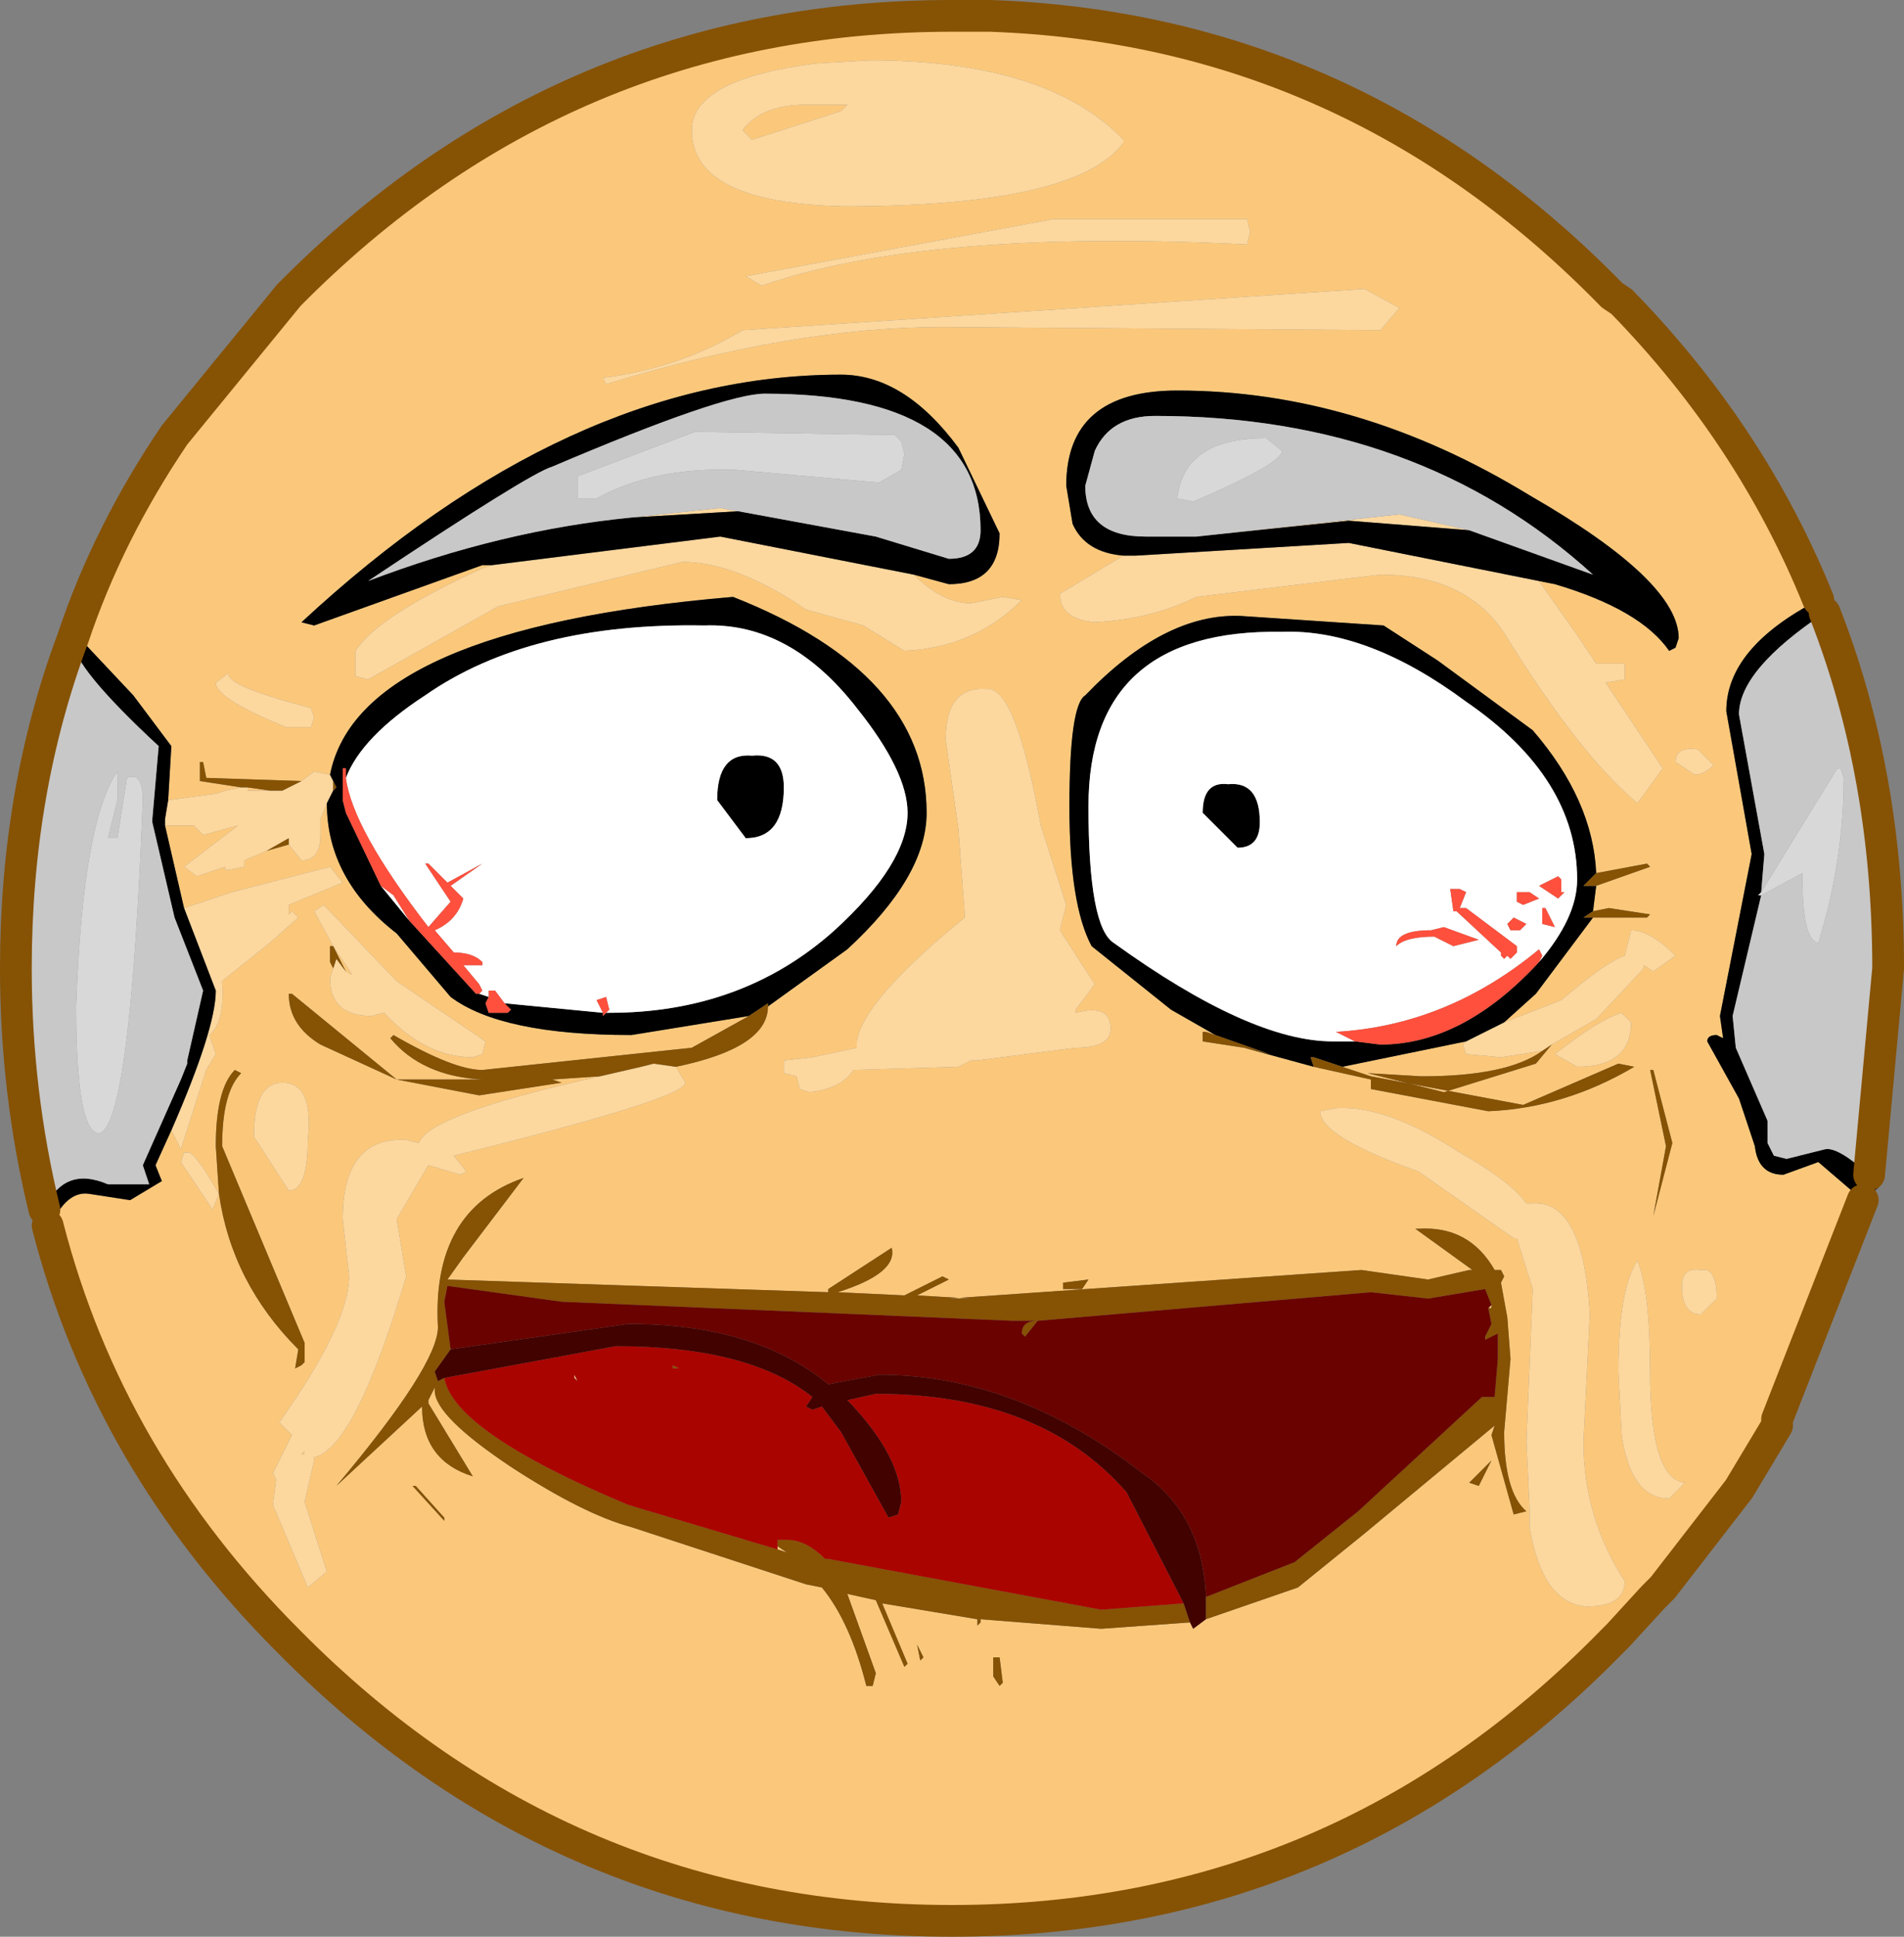 <?xml version="1.0" encoding="UTF-8" standalone="no"?>
<svg xmlns:xlink="http://www.w3.org/1999/xlink" height="30.5px" width="30.0px" xmlns="http://www.w3.org/2000/svg">
  <rect width="100%" height="100%" fill="#808080" stroke="none"/>
  <g transform="matrix(1.0, 0.0, 0.0, 1.0, 15.25, 14.35)">
    <path d="M2.45 -12.1 L2.45 -12.15 Q1.25 -13.4 -1.55 -13.4 L-2.4 -13.35 Q-4.35 -13.1 -4.35 -12.3 -4.35 -11.15 -1.95 -11.1 1.7 -11.1 2.45 -12.1 M4.4 -10.5 L4.45 -10.7 4.4 -10.9 1.35 -10.9 -3.5 -10.0 -3.25 -9.85 Q-0.65 -10.75 4.4 -10.5 M6.8 -9.5 L6.25 -9.8 -3.55 -9.15 Q-4.55 -8.55 -5.75 -8.4 L-5.7 -8.3 Q-2.75 -9.2 -0.4 -9.2 L6.5 -9.15 6.8 -9.5 M9.0 -5.2 L9.25 -5.15 Q10.6 -4.75 11.05 -4.1 L11.15 -4.15 11.2 -4.3 Q11.2 -5.2 8.85 -6.55 6.15 -8.2 3.3 -8.2 1.55 -8.2 1.55 -6.7 L1.65 -6.1 Q1.85 -5.65 2.45 -5.6 L1.45 -5.0 Q1.45 -4.6 2.0 -4.55 2.9 -4.6 3.6 -4.95 L6.5 -5.3 Q7.9 -5.3 8.5 -4.3 9.65 -2.45 10.55 -1.7 L10.95 -2.25 10.05 -3.6 10.35 -3.65 10.35 -3.9 9.9 -3.9 9.6 -4.35 9.0 -5.2 M-7.5 -5.45 L-7.65 -5.4 Q-9.3 -4.65 -9.65 -4.1 L-9.65 -3.7 -9.45 -3.65 -7.4 -4.8 -4.5 -5.5 Q-3.65 -5.5 -2.55 -4.75 L-1.65 -4.5 -1.0 -4.1 Q0.1 -4.15 0.85 -4.9 L0.55 -4.95 0.05 -4.85 Q-0.4 -4.85 -0.85 -5.3 L-0.3 -5.15 Q0.5 -5.15 0.5 -5.95 L-0.15 -7.3 Q-1.0 -8.45 -2.0 -8.45 -6.3 -8.45 -10.5 -4.55 L-10.3 -4.5 -7.65 -5.45 -7.5 -5.45 M1.55 -0.1 L1.15 -1.35 Q0.75 -3.55 0.3 -3.5 -0.35 -3.55 -0.35 -2.7 L-0.15 -1.3 -0.05 0.05 -0.05 0.1 Q-1.65 1.4 -1.75 2.05 L-1.75 2.15 -2.45 2.3 -2.9 2.35 -2.9 2.55 -2.7 2.6 -2.65 2.8 -2.5 2.85 Q-2.0 2.8 -1.8 2.5 L-0.15 2.45 0.05 2.35 0.15 2.35 1.7 2.15 Q2.25 2.15 2.25 1.85 2.25 1.45 1.7 1.6 L1.7 1.55 2.0 1.15 1.45 0.3 1.55 -0.1 M9.9 -0.6 Q9.85 -1.75 8.9 -2.85 L7.4 -3.95 6.55 -4.5 4.3 -4.65 Q3.1 -4.7 1.85 -3.4 1.6 -3.25 1.6 -1.65 1.6 -0.1 1.95 0.55 L3.2 1.55 3.9 1.95 3.75 1.9 3.7 1.9 3.7 2.05 4.35 2.15 5.45 2.45 6.35 2.65 6.35 2.8 8.2 3.15 Q9.4 3.1 10.5 2.45 L10.25 2.4 8.75 3.05 6.35 2.6 5.9 2.45 7.85 2.05 7.8 2.1 7.85 2.25 8.4 2.3 9.05 2.2 Q8.5 2.6 7.15 2.6 L6.3 2.55 7.5 2.85 8.95 2.4 9.2 2.1 9.9 1.7 10.65 0.9 10.65 0.85 10.8 0.95 11.15 0.7 Q10.75 0.3 10.45 0.3 L10.35 0.7 Q10.05 0.8 9.35 1.4 L8.45 1.75 8.95 1.3 9.85 0.1 10.7 0.1 10.75 0.05 10.1 -0.05 9.85 0.0 9.9 -0.4 10.75 -0.7 10.7 -0.75 9.9 -0.6 M-14.1 -4.3 Q-13.55 -5.95 -12.5 -7.5 L-10.7 -9.7 Q-6.35 -14.1 -0.25 -14.1 L0.35 -14.1 Q6.05 -13.9 10.15 -9.7 L10.3 -9.6 Q12.35 -7.5 13.4 -4.9 11.95 -4.15 11.95 -3.15 L12.35 -0.9 11.85 1.65 11.9 2.0 11.8 1.95 Q11.65 1.95 11.65 2.05 L12.15 2.95 12.4 3.7 Q12.45 4.15 12.85 4.15 L13.4 3.95 14.1 4.55 12.75 8.0 12.75 8.1 12.15 9.1 10.95 10.65 10.8 10.8 10.25 11.4 10.15 11.5 Q5.85 15.9 -0.25 15.9 -6.35 15.9 -10.7 11.5 -13.55 8.65 -14.5 4.95 L-14.45 4.95 Q-14.2 4.4 -13.85 4.45 L-13.2 4.55 -12.7 4.25 -12.8 4.0 -12.55 3.45 -12.4 3.75 -12.0 2.5 -11.85 2.25 -11.95 1.95 Q-11.7 1.75 -11.75 1.1 L-11.0 0.5 -10.55 0.1 -10.65 0.0 -10.7 0.05 -10.7 -0.1 -9.85 -0.45 -10.05 -0.7 -11.6 -0.3 -12.35 -0.05 -12.65 -1.35 -12.2 -1.35 -12.05 -1.2 -11.5 -1.35 -12.35 -0.7 -12.15 -0.55 -11.7 -0.7 -11.7 -0.65 -11.65 -0.65 -11.4 -0.7 -11.4 -0.8 -11.05 -0.95 -10.7 -1.05 -10.5 -0.8 Q-10.2 -0.8 -10.2 -1.2 L-10.2 -1.45 -10.1 -1.7 Q-10.1 -0.5 -9.0 0.35 L-8.15 1.35 Q-7.35 1.95 -5.3 1.95 L-3.45 1.65 -4.35 2.15 -7.65 2.5 Q-8.1 2.5 -9.05 1.95 L-9.1 2.0 Q-8.6 2.6 -7.65 2.65 L-9.0 2.65 -10.65 1.3 -10.7 1.3 Q-10.7 1.8 -10.2 2.1 L-9.0 2.65 -7.7 2.9 -6.4 2.7 -6.55 2.65 -5.8 2.6 Q-8.5 3.2 -8.65 3.65 L-8.85 3.6 Q-9.85 3.55 -9.85 4.85 L-9.75 5.75 Q-9.75 6.5 -10.85 8.05 L-10.65 8.25 -10.95 8.85 -10.9 8.95 -10.95 9.35 -10.4 10.65 -10.1 10.4 -10.45 9.3 -10.3 8.65 -10.3 8.6 Q-9.65 8.45 -8.85 5.75 L-9.0 4.85 -8.5 4.0 -8.0 4.15 -7.9 4.1 -8.1 3.85 Q-4.45 2.95 -4.45 2.7 L-4.6 2.45 Q-3.15 2.15 -3.15 1.5 L-1.9 0.6 Q-0.65 -0.55 -0.65 -1.55 -0.65 -3.75 -3.7 -4.95 -9.6 -4.45 -10.05 -2.15 L-10.3 -2.2 -10.5 -2.05 -12.0 -2.1 -12.05 -2.35 -12.1 -2.35 -12.1 -2.05 -11.45 -1.95 -11.7 -1.9 -11.85 -1.85 -12.6 -1.75 -12.55 -2.6 -13.15 -3.4 -13.95 -4.25 -14.1 -4.25 -14.1 -4.3 M11.45 -2.15 Q11.6 -2.15 11.75 -2.3 L11.5 -2.55 Q11.15 -2.6 11.15 -2.35 L11.45 -2.15 M-10.35 -3.2 Q-11.7 -3.55 -11.65 -3.75 L-11.85 -3.6 Q-11.85 -3.35 -10.75 -2.9 L-10.35 -2.9 -10.3 -3.05 -10.35 -3.2 M-2.55 -12.7 L-1.9 -12.7 -2.0 -12.6 -3.4 -12.15 -3.55 -12.3 Q-3.25 -12.7 -2.55 -12.7 M-11.0 -1.9 L-11.2 -1.9 -11.35 -1.9 -11.35 -1.95 -11.0 -1.9 M3.75 11.15 L5.2 10.65 6.25 9.8 8.3 8.1 8.25 8.25 8.6 9.5 8.8 9.45 Q8.45 9.15 8.45 8.2 L8.55 7.05 8.5 6.4 8.4 5.85 8.45 5.75 8.4 5.65 8.3 5.65 Q7.9 4.95 7.1 5.0 L7.05 5.0 7.95 5.65 7.9 5.65 7.25 5.8 6.2 5.65 -0.3 6.1 0.05 6.1 -0.8 6.05 -0.3 5.8 -0.4 5.75 -1.0 6.05 -2.05 6.0 Q-1.1 5.7 -1.2 5.3 L-2.2 5.95 -2.2 6.0 -8.2 5.8 -7.95 5.45 -7.0 4.2 Q-8.45 4.7 -8.35 6.55 -8.35 7.15 -9.95 9.05 L-8.6 7.8 Q-8.6 8.65 -7.8 8.9 L-8.5 7.75 -8.5 7.7 -8.4 7.5 -8.4 7.55 Q-8.4 7.95 -7.2 8.75 -6.05 9.5 -5.3 9.7 L-2.55 10.6 -2.3 10.65 Q-1.85 11.2 -1.6 12.2 L-1.5 12.2 -1.45 12.0 -1.9 10.75 -1.45 10.85 -1.0 11.9 -0.95 11.85 -1.35 10.9 0.15 11.15 0.15 11.25 0.2 11.2 0.2 11.15 2.1 11.3 3.5 11.2 3.55 11.3 3.75 11.15 M-3.0 10.0 L-2.85 10.1 -3.0 10.05 -3.0 10.0 M8.25 6.2 L8.25 6.25 8.2 6.25 8.25 6.2 M-10.0 0.55 L-10.05 0.55 -10.05 0.8 -10.0 0.9 -10.05 1.05 Q-10.05 1.65 -9.4 1.65 L-9.2 1.6 Q-8.55 2.3 -7.8 2.3 L-7.65 2.25 -7.6 2.05 -9.0 1.1 -10.15 -0.1 -10.3 0.0 -10.0 0.55 -9.7 1.0 -9.8 0.95 -10.0 0.55 M-8.7 9.05 L-8.75 9.05 -8.25 9.6 -8.25 9.55 -8.7 9.05 M-11.8 4.45 Q-11.6 5.85 -10.55 6.9 L-10.6 7.2 -10.5 7.15 -10.45 7.1 -10.45 6.8 -11.75 3.7 Q-11.75 2.85 -11.45 2.55 L-11.55 2.5 Q-11.85 2.8 -11.85 3.7 L-11.8 4.45 Q-12.2 3.75 -12.3 3.8 L-12.35 3.8 -12.4 3.95 -11.9 4.7 -11.8 4.45 M-0.8 11.55 L-0.75 11.8 -0.7 11.75 -0.8 11.55 M-11.25 3.55 L-10.7 4.4 Q-10.4 4.4 -10.4 3.6 -10.3 2.7 -10.8 2.7 -11.25 2.7 -11.25 3.55 M10.45 1.75 L10.3 1.6 Q9.95 1.7 9.25 2.25 L9.6 2.45 Q10.45 2.45 10.45 1.75 M-10.5 8.55 L-10.45 8.5 -10.45 8.55 -10.5 8.55 M10.8 2.5 L10.75 2.5 11.0 3.7 10.8 4.8 11.1 3.65 10.8 2.5 M10.25 7.25 L10.3 8.25 Q10.45 9.25 11.05 9.25 L11.3 9.0 Q10.75 8.95 10.75 7.25 10.75 6.0 10.55 5.5 10.25 5.95 10.25 7.25 M11.8 6.1 Q11.8 5.6 11.55 5.65 11.25 5.6 11.25 5.9 11.25 6.35 11.55 6.35 L11.8 6.1 M5.55 3.15 Q5.55 3.55 7.1 4.1 L8.6 5.15 8.65 5.15 8.9 5.95 8.8 8.35 8.85 9.4 8.85 9.7 Q9.05 10.9 9.75 10.95 10.35 10.95 10.35 10.55 9.7 9.55 9.7 8.35 L9.8 6.35 Q9.7 4.55 8.9 4.6 L8.8 4.6 Q8.55 4.25 7.75 3.8 6.6 3.05 5.8 3.1 L5.55 3.15 M0.5 12.2 L0.55 12.15 0.5 11.75 0.4 11.75 0.4 12.05 0.5 12.2 M1.5 5.95 L1.8 5.95 1.9 5.8 1.5 5.85 1.5 5.95 M8.05 9.05 L8.25 8.65 7.9 9.0 8.05 9.05" fill="#fbc87b" fill-rule="evenodd" stroke="none"/>
    <path d="M6.8 -9.5 L6.5 -9.15 -0.4 -9.2 Q-2.75 -9.2 -5.7 -8.3 L-5.75 -8.4 Q-4.55 -8.55 -3.55 -9.15 L6.25 -9.8 6.8 -9.5 M4.4 -10.5 Q-0.65 -10.75 -3.25 -9.85 L-3.5 -10.0 1.35 -10.9 4.4 -10.9 4.45 -10.7 4.4 -10.5 M2.45 -12.1 Q1.7 -11.1 -1.95 -11.1 -4.35 -11.15 -4.35 -12.3 -4.35 -13.1 -2.4 -13.35 L-1.55 -13.4 Q1.25 -13.4 2.45 -12.15 L2.45 -12.1 M3.6 -5.9 L6.8 -6.25 7.9 -6.0 6.0 -6.15 3.6 -5.9 M9.0 -5.2 L9.6 -4.35 9.9 -3.9 10.35 -3.9 10.35 -3.65 10.05 -3.6 10.95 -2.25 10.55 -1.7 Q9.65 -2.45 8.5 -4.3 7.9 -5.3 6.5 -5.3 L3.6 -4.95 Q2.9 -4.6 2.0 -4.55 1.45 -4.6 1.45 -5.0 L2.45 -5.6 2.65 -5.6 6.0 -5.8 9.0 -5.2 M-0.85 -5.3 Q-0.4 -4.85 0.05 -4.85 L0.55 -4.95 0.85 -4.9 Q0.1 -4.15 -1.0 -4.1 L-1.65 -4.5 -2.55 -4.75 Q-3.65 -5.5 -4.5 -5.5 L-7.4 -4.8 -9.45 -3.65 -9.65 -3.7 -9.65 -4.1 Q-9.3 -4.65 -7.65 -5.4 L-7.5 -5.45 -3.9 -5.9 -0.85 -5.3 M1.55 -0.1 L1.45 0.3 2.0 1.15 1.7 1.55 1.7 1.6 Q2.25 1.45 2.25 1.85 2.25 2.15 1.7 2.15 L0.15 2.35 0.05 2.35 -0.15 2.45 -1.8 2.5 Q-2.0 2.8 -2.5 2.85 L-2.65 2.8 -2.7 2.6 -2.9 2.55 -2.9 2.35 -2.45 2.3 -1.75 2.15 -1.75 2.05 Q-1.65 1.4 -0.05 0.1 L-0.05 0.05 -0.15 -1.3 -0.35 -2.7 Q-0.35 -3.55 0.3 -3.5 0.75 -3.55 1.15 -1.35 L1.55 -0.1 M8.45 1.75 L9.35 1.4 Q10.05 0.8 10.35 0.7 L10.45 0.3 Q10.75 0.3 11.15 0.7 L10.8 0.95 10.65 0.85 10.65 0.9 9.9 1.7 9.2 2.1 9.05 2.2 8.4 2.3 7.85 2.25 7.8 2.1 7.85 2.05 8.45 1.75 M-12.6 -1.75 L-11.85 -1.85 -11.7 -1.9 -11.45 -1.95 -11.35 -1.95 -11.35 -1.9 -11.2 -1.9 -11.0 -1.9 -10.8 -1.9 -10.5 -2.05 -10.3 -2.2 -10.05 -2.15 -10.0 -2.05 -10.0 -1.9 -10.1 -1.7 -10.2 -1.45 -10.2 -1.2 Q-10.2 -0.8 -10.5 -0.8 L-10.7 -1.05 -10.7 -1.15 -11.05 -0.95 -11.4 -0.8 -11.4 -0.7 -11.65 -0.65 -11.7 -0.65 -11.7 -0.7 -12.15 -0.55 -12.35 -0.7 -11.5 -1.35 -12.05 -1.2 -12.2 -1.35 -12.65 -1.35 -12.65 -1.45 -12.6 -1.75 M-4.6 2.45 L-4.45 2.7 Q-4.45 2.95 -8.1 3.85 L-7.9 4.1 -8.0 4.15 -8.5 4.0 -9.0 4.85 -8.85 5.75 Q-9.65 8.45 -10.3 8.6 L-10.3 8.65 -10.45 9.3 -10.1 10.4 -10.4 10.65 -10.95 9.35 -10.9 8.95 -10.95 8.85 -10.65 8.25 -10.85 8.05 Q-9.75 6.5 -9.75 5.75 L-9.85 4.85 Q-9.85 3.55 -8.85 3.6 L-8.65 3.65 Q-8.5 3.2 -5.8 2.6 L-5.15 2.45 -4.95 2.4 -4.6 2.45 M-12.35 -0.05 L-11.6 -0.3 -10.05 -0.7 -9.85 -0.45 -10.7 -0.1 -10.7 0.05 -10.65 0.0 -10.55 0.1 -11.0 0.5 -11.75 1.1 Q-11.7 1.75 -11.95 1.95 L-11.85 2.25 -12.0 2.5 -12.4 3.75 -12.55 3.45 Q-11.85 1.85 -11.85 1.25 L-12.35 -0.05 M11.45 -2.15 L11.15 -2.35 Q11.15 -2.6 11.5 -2.55 L11.75 -2.3 Q11.6 -2.15 11.45 -2.15 M-2.55 -12.7 Q-3.25 -12.7 -3.55 -12.3 L-3.4 -12.15 -2.0 -12.6 -1.9 -12.7 -2.55 -12.7 M-10.35 -3.2 L-10.3 -3.05 -10.35 -2.9 -10.75 -2.9 Q-11.85 -3.35 -11.85 -3.6 L-11.65 -3.75 Q-11.7 -3.55 -10.35 -3.2 M-5.3 -6.2 L-3.9 -6.35 -1.45 -5.9 -3.6 -6.3 -5.3 -6.2 M-10.0 0.55 L-10.3 0.0 -10.15 -0.1 -9.0 1.1 -7.6 2.05 -7.65 2.25 -7.8 2.3 Q-8.55 2.3 -9.2 1.6 L-9.4 1.65 Q-10.05 1.65 -10.05 1.05 L-10.0 0.9 -9.95 0.75 -9.8 0.95 -9.7 1.0 -10.0 0.55 M-6.2 7.3 L-6.15 7.4 -6.2 7.35 -6.2 7.3 M-11.8 4.45 L-11.9 4.7 -12.4 3.95 -12.35 3.8 -12.3 3.8 Q-12.2 3.75 -11.8 4.45 M-11.25 3.55 Q-11.25 2.7 -10.8 2.7 -10.3 2.7 -10.4 3.6 -10.4 4.4 -10.7 4.4 L-11.25 3.55 M-10.5 8.55 L-10.45 8.55 -10.45 8.5 -10.5 8.55 M10.45 1.75 Q10.45 2.45 9.6 2.45 L9.25 2.25 Q9.95 1.7 10.3 1.6 L10.45 1.75 M11.8 6.1 L11.55 6.35 Q11.25 6.35 11.25 5.9 11.25 5.6 11.55 5.65 11.8 5.6 11.8 6.1 M10.25 7.25 Q10.25 5.95 10.55 5.5 10.75 6.0 10.75 7.25 10.75 8.95 11.3 9.0 L11.05 9.25 Q10.45 9.25 10.3 8.25 L10.25 7.25 M5.55 3.15 L5.8 3.1 Q6.6 3.05 7.75 3.8 8.55 4.25 8.8 4.6 L8.9 4.6 Q9.7 4.55 9.8 6.35 L9.7 8.35 Q9.7 9.55 10.35 10.55 10.35 10.95 9.75 10.95 9.05 10.9 8.85 9.7 L8.85 9.4 8.8 8.35 8.9 5.95 8.65 5.15 8.6 5.15 7.1 4.1 Q5.55 3.55 5.55 3.15" fill="#fcd79e" fill-rule="evenodd" stroke="none"/>
    <path d="M7.9 -6.0 L9.85 -5.3 Q7.1 -7.8 2.95 -7.8 2.25 -7.8 2.0 -7.25 L1.85 -6.7 Q1.85 -5.9 2.8 -5.9 L3.6 -5.9 6.0 -6.15 7.9 -6.0 M2.45 -5.6 Q1.85 -5.65 1.65 -6.1 L1.55 -6.7 Q1.55 -8.2 3.3 -8.2 6.15 -8.2 8.85 -6.55 11.2 -5.2 11.2 -4.3 L11.15 -4.15 11.05 -4.1 Q10.6 -4.75 9.25 -5.15 L9.0 -5.2 6.0 -5.8 2.65 -5.6 2.45 -5.6 M-7.5 -5.45 L-7.65 -5.45 -10.3 -4.5 -10.5 -4.55 Q-6.3 -8.45 -2.0 -8.45 -1.0 -8.45 -0.15 -7.3 L0.5 -5.95 Q0.5 -5.15 -0.3 -5.15 L-0.85 -5.3 -3.9 -5.9 -7.5 -5.45 M4.25 -1.0 L3.7 -1.55 Q3.7 -2.05 4.1 -2.0 4.6 -2.05 4.6 -1.4 4.6 -1.0 4.25 -1.0 M3.9 1.95 L3.2 1.55 1.95 0.55 Q1.6 -0.1 1.6 -1.65 1.6 -3.25 1.85 -3.4 3.1 -4.7 4.3 -4.65 L6.55 -4.5 7.4 -3.95 8.9 -2.85 Q9.85 -1.75 9.9 -0.6 L9.7 -0.4 9.9 -0.4 9.85 0.0 9.7 0.1 9.85 0.1 8.95 1.3 8.45 1.75 7.85 2.05 5.9 2.45 5.45 2.3 5.4 2.3 5.45 2.45 4.35 2.15 4.75 2.25 3.9 1.95 M9.0 0.8 Q9.6 0.1 9.6 -0.5 9.6 -2.1 7.85 -3.3 6.3 -4.45 4.95 -4.4 1.9 -4.45 1.9 -1.65 1.9 0.25 2.3 0.5 4.45 2.05 5.75 2.05 L6.1 2.05 6.5 2.1 Q7.8 2.1 9.0 0.8 M-14.1 -4.25 L-13.95 -4.25 -13.15 -3.4 -12.55 -2.6 -12.6 -1.75 -12.65 -1.45 -12.65 -1.35 -12.35 -0.05 -11.85 1.25 Q-11.85 1.85 -12.55 3.45 L-12.8 4.0 -12.7 4.25 -13.2 4.55 -13.85 4.45 Q-14.2 4.4 -14.45 4.95 L-14.5 4.95 -14.65 4.95 -14.55 4.7 Q-14.25 4.0 -13.55 4.3 L-12.9 4.3 -13.0 4.0 -12.4 2.65 -12.3 2.4 -12.3 2.35 -12.05 1.25 -12.5 0.1 -12.85 -1.4 -12.85 -1.45 -12.75 -2.6 Q-14.1 -3.85 -14.1 -4.25 M-10.05 -2.15 Q-9.6 -4.45 -3.7 -4.95 -0.65 -3.75 -0.65 -1.55 -0.65 -0.55 -1.9 0.6 L-3.15 1.5 -3.15 1.45 -3.45 1.65 -5.3 1.95 Q-7.35 1.95 -8.15 1.35 L-9.0 0.35 Q-10.1 -0.5 -10.1 -1.7 L-10.0 -1.9 -9.95 -1.95 -10.0 -2.05 -10.05 -2.15 M14.1 4.55 L13.4 3.95 12.85 4.15 Q12.45 4.15 12.4 3.7 L12.15 2.95 11.65 2.05 Q11.65 1.95 11.8 1.95 L11.9 2.0 11.85 1.65 12.35 -0.9 11.95 -3.15 Q11.95 -4.15 13.4 -4.9 L13.55 -4.85 13.6 -4.8 13.5 -4.7 Q12.15 -3.8 12.15 -3.1 L12.55 -0.9 12.5 -0.3 12.45 -0.25 12.5 -0.25 12.05 1.65 12.1 2.15 12.6 3.3 12.6 3.65 12.7 3.85 12.9 3.9 13.5 3.75 Q13.7 3.7 14.2 4.15 L14.35 4.35 14.1 4.55 M-9.8 -2.1 L-9.8 -2.25 -9.85 -2.25 -9.85 -1.85 -9.85 -1.75 -9.8 -1.55 -9.25 -0.4 -8.8 0.15 -7.75 1.3 -7.7 1.3 -7.55 1.35 -7.6 1.45 -7.55 1.6 -7.25 1.6 -7.2 1.55 -7.3 1.45 -5.75 1.6 -5.75 1.65 -5.7 1.6 -5.65 1.6 Q-3.55 1.6 -2.1 0.3 -0.95 -0.75 -0.95 -1.55 -0.95 -2.2 -1.75 -3.2 -2.8 -4.55 -4.15 -4.5 -6.9 -4.55 -8.55 -3.4 -9.55 -2.75 -9.8 -2.1 M-1.45 -5.9 L-0.3 -5.55 Q0.2 -5.55 0.2 -6.0 0.2 -8.15 -3.2 -8.15 -3.85 -8.15 -6.55 -7.0 -6.9 -6.9 -9.45 -5.2 -7.35 -6.0 -5.3 -6.2 L-3.6 -6.3 -1.45 -5.9 M-2.9 -1.95 Q-2.9 -1.15 -3.5 -1.15 L-3.95 -1.75 Q-3.95 -2.5 -3.4 -2.45 -2.9 -2.5 -2.9 -1.95" fill="#000000" fill-rule="evenodd" stroke="none"/>
    <path d="M3.6 -5.9 L2.8 -5.9 Q1.85 -5.9 1.85 -6.7 L2.0 -7.25 Q2.25 -7.8 2.95 -7.8 7.1 -7.8 9.85 -5.3 L7.9 -6.0 6.8 -6.25 3.6 -5.9 M4.7 -7.45 Q3.4 -7.45 3.3 -6.5 L3.55 -6.45 Q4.95 -7.05 4.95 -7.25 L4.7 -7.45 M-14.1 -4.3 L-14.1 -4.25 Q-14.1 -3.85 -12.75 -2.6 L-12.85 -1.45 -12.85 -1.4 -12.5 0.1 -12.05 1.25 -12.3 2.35 -12.3 2.4 -12.4 2.65 -13.0 4.0 -12.9 4.3 -13.55 4.3 Q-14.25 4.0 -14.55 4.7 -15.0 2.85 -15.0 0.9 -15.0 -1.9 -14.1 -4.3 M13.5 -4.7 Q14.5 -2.15 14.5 0.9 L14.2 4.15 Q13.7 3.7 13.5 3.75 L12.9 3.9 12.7 3.85 12.6 3.65 12.6 3.3 12.1 2.15 12.05 1.65 12.5 -0.25 13.15 -0.6 13.15 -0.5 Q13.15 0.45 13.4 0.5 13.8 -0.8 13.8 -2.1 L13.75 -2.25 13.7 -2.25 12.5 -0.3 12.55 -0.9 12.15 -3.1 Q12.15 -3.8 13.5 -4.7 M-13.55 -1.15 L-13.4 -1.75 -13.4 -2.2 Q-13.95 -1.4 -14.05 1.5 -14.05 3.45 -13.7 3.5 -13.2 3.45 -13.0 -1.75 -13.0 -2.2 -13.25 -2.1 L-13.4 -1.15 -13.55 -1.15 M-1.4 -6.75 L-1.05 -6.95 -1.0 -7.2 -1.05 -7.4 -1.15 -7.5 -4.3 -7.55 -6.15 -6.85 -6.15 -6.5 -5.85 -6.5 Q-4.95 -7.0 -3.65 -6.95 L-1.4 -6.75 M-5.3 -6.2 Q-7.35 -6.0 -9.45 -5.2 -6.9 -6.9 -6.55 -7.0 -3.85 -8.15 -3.2 -8.15 0.2 -8.15 0.2 -6.0 0.2 -5.55 -0.3 -5.55 L-1.45 -5.9 -3.9 -6.35 -5.3 -6.2" fill="#c8c8c8" fill-rule="evenodd" stroke="none"/>
    <path d="M4.7 -7.45 L4.95 -7.25 Q4.95 -7.05 3.55 -6.45 L3.3 -6.5 Q3.4 -7.45 4.7 -7.45 M12.5 -0.3 L13.7 -2.25 13.75 -2.25 13.8 -2.1 Q13.8 -0.8 13.4 0.5 13.15 0.45 13.15 -0.5 L13.15 -0.6 12.5 -0.25 12.45 -0.25 12.5 -0.3 M-13.55 -1.15 L-13.4 -1.15 -13.25 -2.1 Q-13.0 -2.2 -13.0 -1.75 -13.2 3.45 -13.7 3.5 -14.05 3.45 -14.05 1.5 -13.95 -1.4 -13.4 -2.2 L-13.4 -1.75 -13.55 -1.15 M-1.4 -6.75 L-3.65 -6.95 Q-4.95 -7.0 -5.85 -6.5 L-6.15 -6.5 -6.15 -6.85 -4.3 -7.55 -1.15 -7.5 -1.05 -7.4 -1.0 -7.2 -1.05 -6.95 -1.4 -6.75" fill="#d8d8d8" fill-rule="evenodd" stroke="none"/>
    <path d="M9.9 -0.6 L10.7 -0.75 10.75 -0.7 9.9 -0.4 9.7 -0.4 9.9 -0.6 M9.85 0.0 L10.1 -0.05 10.75 0.05 10.7 0.1 9.85 0.1 9.7 0.1 9.85 0.0 M9.2 2.1 L8.95 2.4 7.5 2.85 6.3 2.55 7.15 2.6 Q8.5 2.6 9.05 2.2 L9.2 2.1 M5.9 2.45 L6.35 2.6 8.75 3.05 10.25 2.4 10.5 2.45 Q9.4 3.1 8.2 3.15 L6.35 2.8 6.35 2.65 5.45 2.45 5.4 2.3 5.45 2.3 5.9 2.45 M4.35 2.15 L3.7 2.05 3.7 1.9 3.75 1.9 3.9 1.95 4.75 2.25 4.35 2.15 M-11.45 -1.95 L-12.1 -2.05 -12.1 -2.35 -12.05 -2.35 -12.0 -2.1 -10.5 -2.05 -10.8 -1.9 -11.0 -1.9 -11.35 -1.95 -11.45 -1.95 M-3.15 1.5 Q-3.15 2.15 -4.6 2.45 L-4.95 2.4 -5.15 2.45 -5.8 2.6 -6.55 2.65 -6.4 2.7 -7.7 2.9 -9.0 2.65 -10.2 2.1 Q-10.7 1.8 -10.7 1.3 L-10.65 1.3 -9.0 2.65 -7.65 2.65 Q-8.6 2.6 -9.1 2.0 L-9.05 1.95 Q-8.1 2.5 -7.65 2.5 L-4.35 2.15 -3.45 1.65 -3.15 1.45 -3.15 1.5 M-10.7 -1.05 L-11.05 -0.95 -10.7 -1.15 -10.7 -1.05 M-10.0 -2.05 L-9.95 -1.95 -10.0 -1.9 -10.0 -2.05 M3.5 11.2 L2.1 11.3 0.2 11.15 0.2 11.2 0.15 11.25 0.15 11.15 -1.35 10.9 -0.95 11.85 -1.0 11.9 -1.45 10.85 -1.9 10.75 -1.45 12.0 -1.5 12.2 -1.6 12.2 Q-1.85 11.2 -2.3 10.65 L-2.55 10.6 -5.3 9.7 Q-6.05 9.5 -7.2 8.75 -8.4 7.95 -8.4 7.55 L-8.4 7.5 -8.5 7.7 -8.5 7.75 -7.8 8.9 Q-8.6 8.65 -8.6 7.8 L-9.95 9.05 Q-8.35 7.15 -8.35 6.55 -8.45 4.7 -7.0 4.2 L-7.95 5.45 -8.2 5.8 -2.2 6.0 -2.2 5.95 -1.2 5.3 Q-1.1 5.7 -2.05 6.0 L-1.0 6.05 -0.4 5.75 -0.3 5.8 -0.8 6.05 0.05 6.1 -0.3 6.1 6.2 5.65 7.25 5.8 7.9 5.65 7.95 5.65 7.05 5.0 7.1 5.0 Q7.9 4.95 8.3 5.65 L8.4 5.65 8.45 5.75 8.4 5.85 8.5 6.4 8.55 7.05 8.45 8.2 Q8.45 9.15 8.8 9.45 L8.6 9.5 8.25 8.25 8.3 8.1 6.25 9.8 5.2 10.65 3.75 11.15 3.75 11.05 3.75 10.8 5.15 10.25 6.15 9.45 8.1 7.65 8.3 7.65 8.35 7.05 8.35 6.65 8.15 6.75 8.15 6.7 8.25 6.5 8.2 6.25 8.25 6.25 8.25 6.2 8.15 5.95 7.25 6.1 6.35 6.0 1.1 6.45 0.9 6.7 0.85 6.65 Q0.85 6.45 1.1 6.45 L0.7 6.45 -6.4 6.15 -8.2 5.9 -8.25 6.15 -8.15 6.9 -8.4 7.25 -8.35 7.4 -8.25 7.35 Q-8.1 8.2 -5.35 9.35 L-3.0 10.05 -2.85 10.1 -3.0 10.0 -3.0 9.9 -2.85 9.9 Q-2.55 9.9 -2.25 10.2 L-2.2 10.2 2.1 11.0 3.4 10.9 3.5 11.2 M-10.0 0.9 L-10.05 0.8 -10.05 0.55 -10.0 0.55 -9.8 0.95 -9.95 0.75 -10.0 0.9 M-8.7 9.05 L-8.25 9.55 -8.25 9.6 -8.75 9.05 -8.7 9.05 M-4.55 7.2 L-4.65 7.2 -4.65 7.15 -4.55 7.2 M-0.8 11.55 L-0.7 11.75 -0.75 11.8 -0.8 11.55 M-11.8 4.45 L-11.85 3.7 Q-11.85 2.8 -11.55 2.5 L-11.45 2.55 Q-11.75 2.85 -11.75 3.7 L-10.45 6.8 -10.45 7.1 -10.5 7.15 -10.6 7.2 -10.55 6.9 Q-11.6 5.85 -11.8 4.45 M10.8 2.5 L11.1 3.65 10.8 4.8 11.0 3.7 10.75 2.5 10.8 2.5 M1.5 5.95 L1.5 5.85 1.9 5.8 1.8 5.95 1.5 5.95 M0.5 12.2 L0.4 12.05 0.4 11.75 0.5 11.75 0.55 12.15 0.5 12.2 M8.05 9.05 L7.9 9.0 8.25 8.65 8.05 9.05" fill="#865204" fill-rule="evenodd" stroke="none"/>
    <path d="M4.25 -1.0 Q4.6 -1.0 4.6 -1.4 4.6 -2.05 4.1 -2.0 3.7 -2.05 3.7 -1.55 L4.25 -1.0 M6.1 2.05 L5.75 2.05 Q4.45 2.05 2.3 0.5 1.9 0.25 1.9 -1.65 1.9 -4.45 4.95 -4.4 6.3 -4.45 7.85 -3.3 9.6 -2.1 9.6 -0.5 9.6 0.1 9.0 0.8 L9.05 0.7 9.0 0.6 Q7.55 1.8 5.8 1.9 L6.1 2.05 M9.1 -0.05 L9.05 -0.05 9.05 0.2 9.25 0.25 9.1 -0.05 M9.35 -0.3 L9.35 -0.5 9.3 -0.55 9.0 -0.4 9.3 -0.2 9.4 -0.3 9.35 -0.3 M8.65 -0.3 L8.65 -0.15 8.75 -0.1 9.0 -0.2 8.85 -0.3 8.65 -0.3 M7.85 -0.05 L7.75 -0.05 7.85 -0.3 7.75 -0.35 7.6 -0.35 7.65 0.0 7.7 0.0 8.4 0.65 8.4 0.7 8.45 0.75 8.5 0.7 8.55 0.75 8.65 0.65 8.65 0.55 7.85 -0.05 M-9.8 -2.1 Q-9.55 -2.75 -8.55 -3.4 -6.9 -4.55 -4.15 -4.5 -2.8 -4.55 -1.75 -3.2 -0.95 -2.2 -0.95 -1.55 -0.95 -0.75 -2.1 0.3 -3.55 1.6 -5.65 1.6 L-5.7 1.6 -5.65 1.55 -5.7 1.35 -5.85 1.4 -5.75 1.6 -7.3 1.45 -7.45 1.25 -7.55 1.25 -7.55 1.35 -7.7 1.3 -7.65 1.25 -7.7 1.15 -7.95 0.85 -7.65 0.85 -7.65 0.8 Q-7.8 0.65 -8.1 0.65 L-8.4 0.3 Q-8.05 0.15 -7.95 -0.2 L-8.15 -0.4 -7.65 -0.75 -8.2 -0.45 -8.5 -0.75 -8.55 -0.75 -8.15 -0.15 -8.5 0.25 Q-9.7 -1.3 -9.8 -2.1 M-8.8 0.15 L-9.25 -0.4 -9.05 -0.25 -8.8 0.15 M-2.9 -1.95 Q-2.9 -2.5 -3.4 -2.45 -3.95 -2.5 -3.95 -1.75 L-3.5 -1.15 Q-2.9 -1.15 -2.9 -1.95 M7.65 0.55 L8.05 0.45 7.5 0.25 7.3 0.3 Q6.75 0.3 6.75 0.55 6.9 0.4 7.35 0.4 L7.65 0.55 M8.55 0.3 L8.7 0.3 8.8 0.2 8.6 0.1 8.5 0.2 8.55 0.3" fill="#ffffff" fill-rule="evenodd" stroke="none"/>
    <path d="M6.1 2.05 L5.8 1.9 Q7.55 1.8 9.0 0.6 L9.05 0.7 9.0 0.8 Q7.8 2.1 6.5 2.1 L6.1 2.05 M7.85 -0.05 L8.65 0.55 8.65 0.65 8.55 0.75 8.5 0.7 8.45 0.75 8.4 0.7 8.4 0.65 7.7 0.0 7.65 0.0 7.6 -0.35 7.75 -0.35 7.85 -0.3 7.75 -0.05 7.85 -0.05 M8.65 -0.3 L8.85 -0.3 9.0 -0.2 8.75 -0.1 8.65 -0.15 8.65 -0.3 M9.35 -0.3 L9.4 -0.3 9.3 -0.2 9.0 -0.4 9.3 -0.55 9.35 -0.5 9.35 -0.3 M9.1 -0.05 L9.25 0.25 9.05 0.2 9.05 -0.05 9.1 -0.05 M-9.25 -0.4 L-9.8 -1.55 -9.85 -1.75 -9.85 -1.85 -9.85 -2.25 -9.8 -2.25 -9.8 -2.1 Q-9.7 -1.3 -8.5 0.25 L-8.15 -0.15 -8.55 -0.75 -8.5 -0.75 -8.2 -0.45 -7.65 -0.75 -8.15 -0.4 -7.95 -0.2 Q-8.05 0.15 -8.4 0.3 L-8.1 0.65 Q-7.8 0.65 -7.65 0.8 L-7.65 0.85 -7.95 0.85 -7.7 1.15 -7.65 1.25 -7.7 1.3 -7.75 1.3 -8.8 0.15 -9.05 -0.25 -9.25 -0.4 M-5.7 1.6 L-5.75 1.65 -5.75 1.6 -5.85 1.4 -5.7 1.35 -5.65 1.55 -5.7 1.6 M-7.3 1.45 L-7.2 1.55 -7.25 1.6 -7.55 1.6 -7.6 1.45 -7.55 1.35 -7.55 1.25 -7.45 1.25 -7.3 1.45 M8.55 0.3 L8.5 0.2 8.6 0.1 8.8 0.2 8.7 0.3 8.55 0.3 M7.65 0.55 L7.35 0.4 Q6.9 0.4 6.75 0.55 6.75 0.3 7.3 0.3 L7.5 0.25 8.05 0.45 7.65 0.55" fill="#fe503d" fill-rule="evenodd" stroke="none"/>
    <path d="M-8.15 6.9 L-8.25 6.15 -8.2 5.9 -6.4 6.15 0.7 6.45 1.1 6.45 Q0.85 6.45 0.85 6.65 L0.9 6.7 1.1 6.45 6.35 6.0 7.25 6.1 8.15 5.95 8.25 6.2 8.2 6.25 8.25 6.5 8.15 6.7 8.15 6.75 8.35 6.65 8.35 7.05 8.3 7.65 8.1 7.65 6.15 9.45 5.15 10.25 3.75 10.8 Q3.7 9.5 2.75 8.85 0.75 7.3 -1.4 7.3 L-2.2 7.45 Q-3.35 6.5 -5.35 6.5 L-8.15 6.9" fill="#6a0300" fill-rule="evenodd" stroke="none"/>
    <path d="M3.4 10.9 L2.1 11.0 -2.2 10.2 -2.25 10.2 Q-2.55 9.9 -2.85 9.9 L-3.0 9.9 -3.0 10.0 -3.0 10.05 -5.35 9.35 Q-8.1 8.2 -8.25 7.35 L-5.55 6.85 Q-3.45 6.85 -2.45 7.65 L-2.55 7.8 -2.45 7.85 -2.3 7.8 -2.0 8.2 -1.25 9.55 -1.1 9.5 -1.05 9.3 Q-1.05 8.6 -1.85 7.75 L-1.9 7.7 -1.45 7.6 Q1.15 7.6 2.5 9.15 L3.4 10.9 M-6.2 7.3 L-6.2 7.35 -6.15 7.4 -6.2 7.3 M-4.55 7.2 L-4.65 7.15 -4.65 7.2 -4.55 7.2" fill="#aa0400" fill-rule="evenodd" stroke="none"/>
    <path d="M3.5 11.2 L3.4 10.9 2.5 9.15 Q1.15 7.6 -1.45 7.6 L-1.9 7.7 -1.85 7.75 Q-1.05 8.6 -1.05 9.3 L-1.1 9.5 -1.25 9.55 -2.0 8.2 -2.3 7.8 -2.45 7.85 -2.55 7.8 -2.45 7.65 Q-3.45 6.85 -5.55 6.85 L-8.25 7.35 -8.35 7.4 -8.4 7.25 -8.15 6.9 -5.35 6.5 Q-3.35 6.5 -2.2 7.45 L-1.4 7.3 Q0.75 7.3 2.75 8.85 3.7 9.5 3.75 10.8 L3.75 11.05 3.75 11.15 3.55 11.3 3.5 11.2" fill="#420200" fill-rule="evenodd" stroke="none"/>
    <path d="M13.4 -4.9 Q12.35 -7.5 10.3 -9.6 L10.15 -9.7 Q6.05 -13.9 0.35 -14.1 L-0.25 -14.1 Q-6.35 -14.1 -10.7 -9.7 L-12.5 -7.5 Q-13.55 -5.95 -14.1 -4.3 -15.0 -1.9 -15.0 0.9 -15.0 2.85 -14.55 4.7 M-14.5 4.95 Q-13.55 8.65 -10.7 11.5 -6.35 15.9 -0.25 15.9 5.85 15.9 10.15 11.5 L10.25 11.4 10.8 10.8 10.95 10.65 12.15 9.1 12.75 8.1 12.75 8.0 14.1 4.55 M13.5 -4.7 Q14.5 -2.15 14.5 0.9 L14.2 4.15" fill="none" stroke="#865204" stroke-linecap="round" stroke-linejoin="round" stroke-width="0.5"/>
  </g>
</svg>
